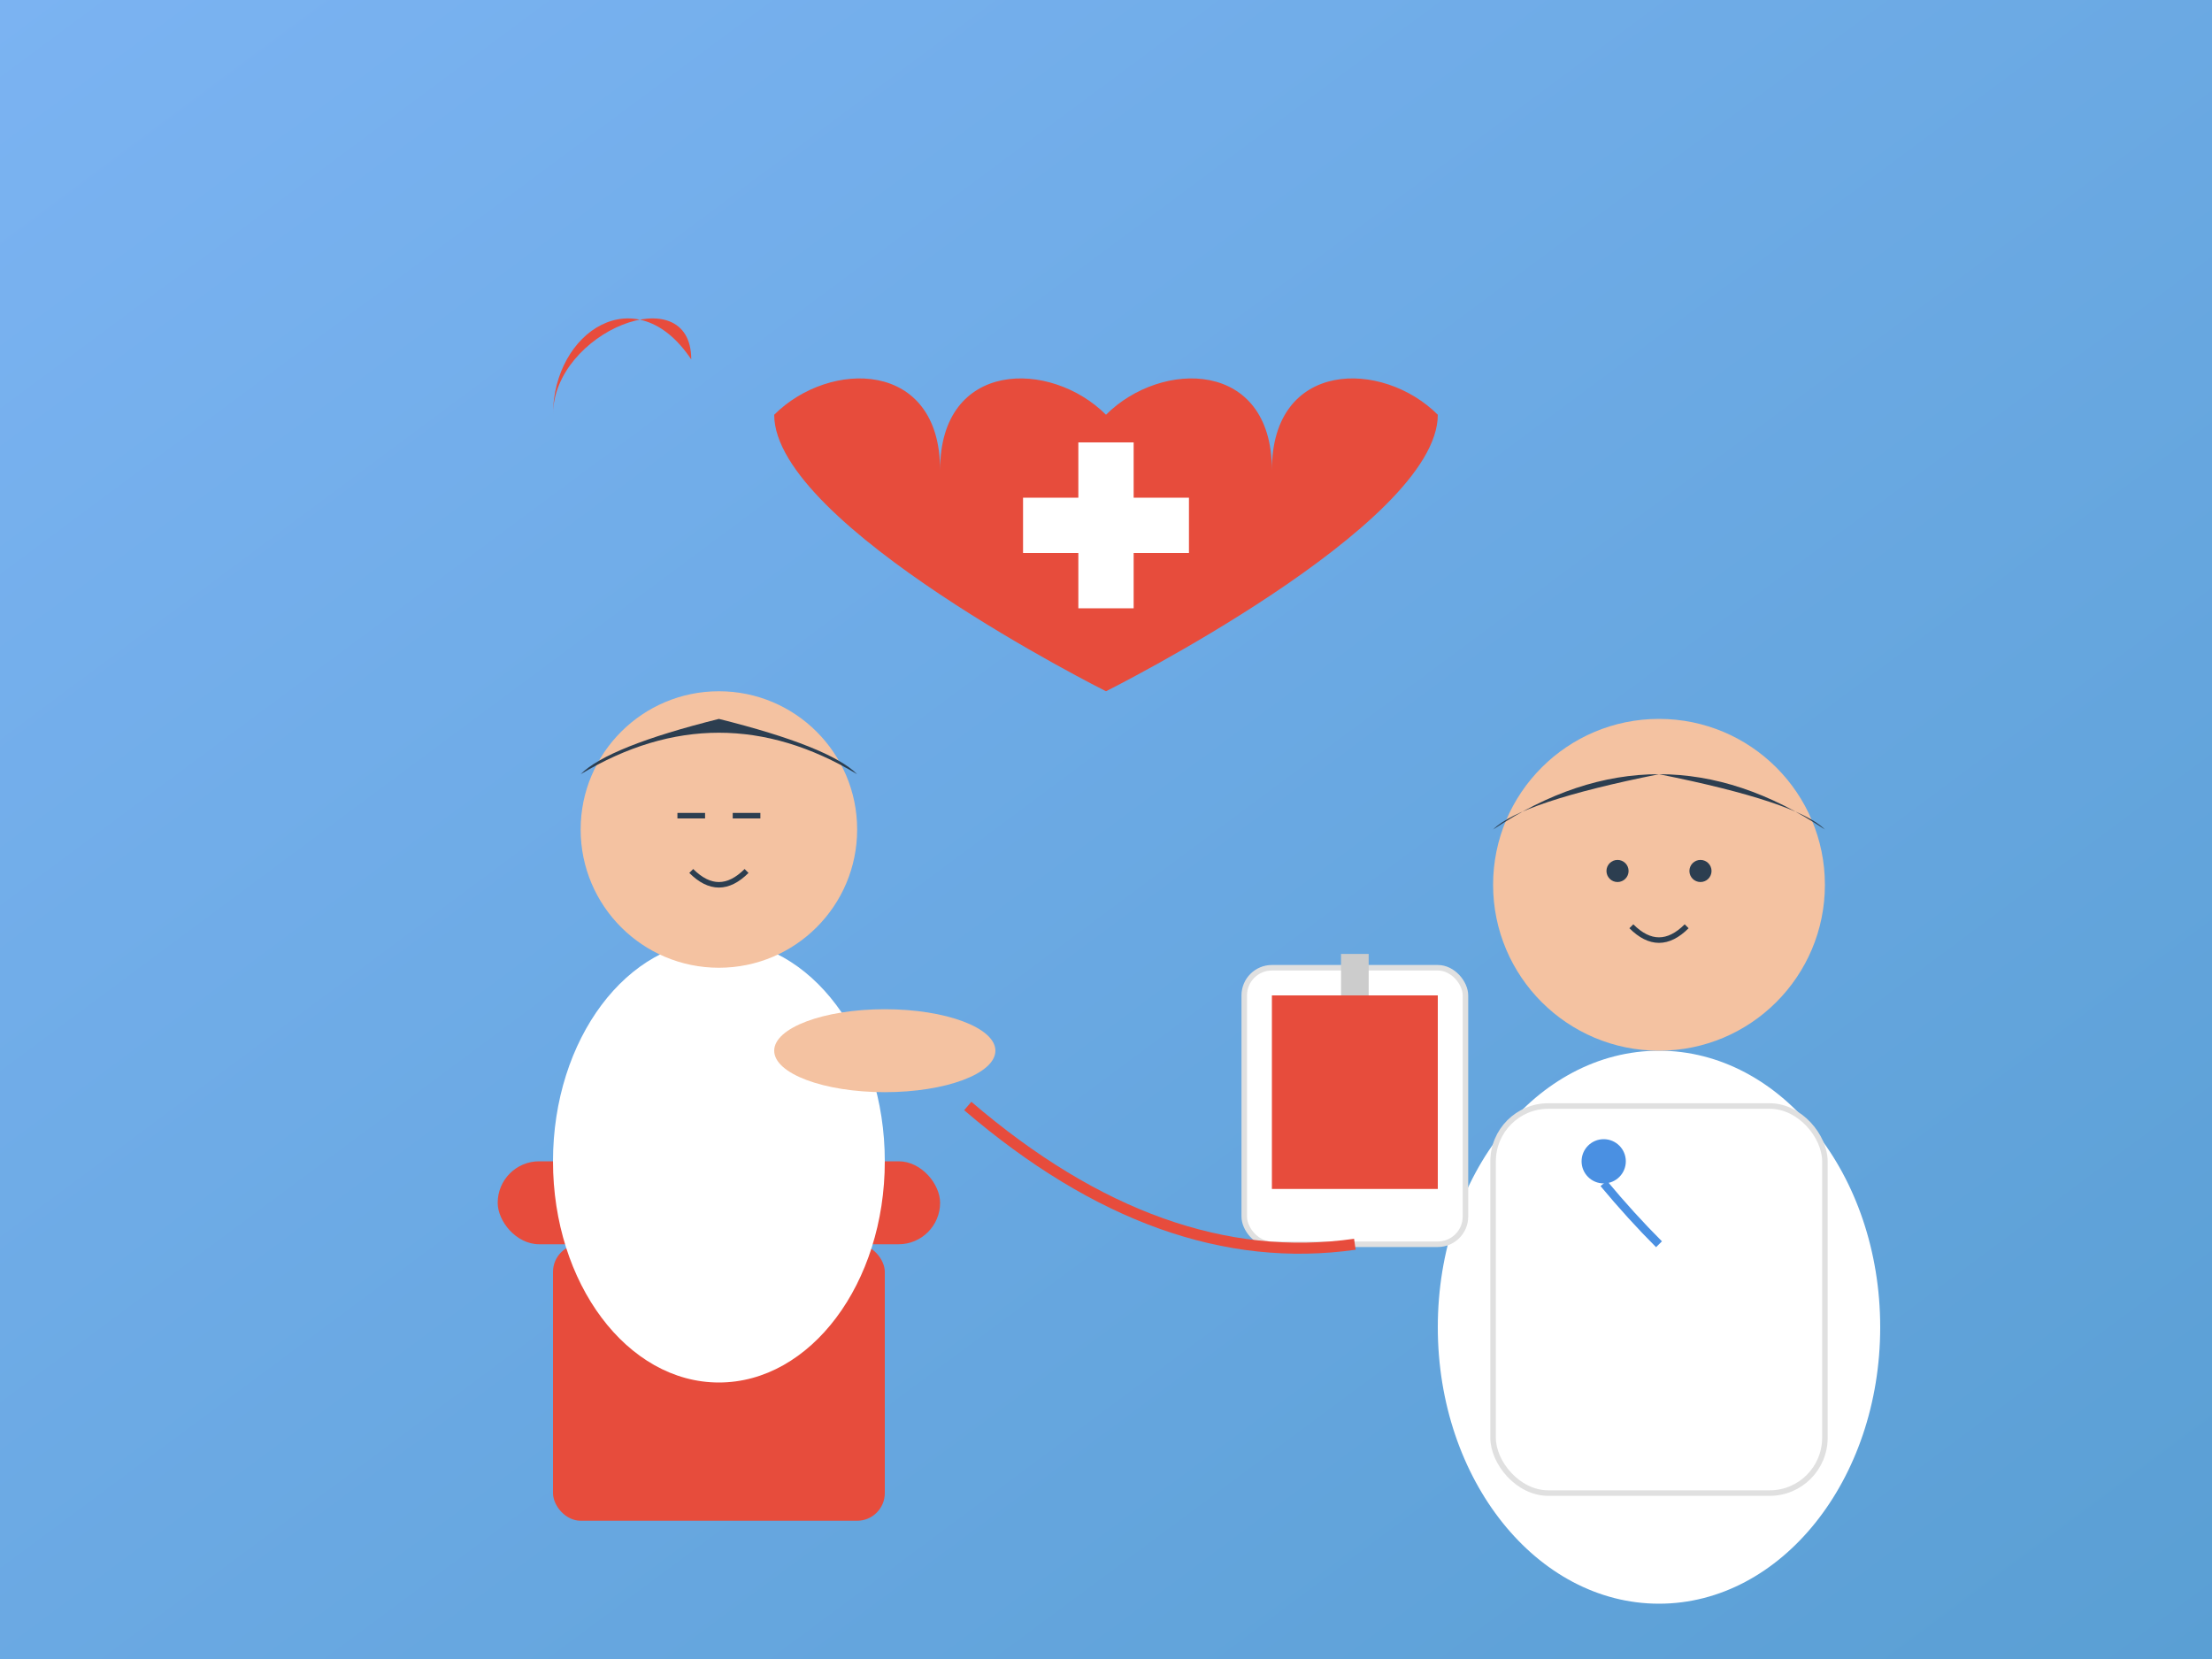 <svg xmlns="http://www.w3.org/2000/svg" viewBox="0 0 800 600">
  <rect x="0" y="0" width="800" height="600" fill="#333333" stroke="none"/>
  <!-- Background -->
  <defs>
    <linearGradient id="bg" x1="0%" y1="0%" x2="100%" y2="100%">
      <stop offset="0%" style="stop-color:#7bb3f2;stop-opacity:1" />
      <stop offset="100%" style="stop-color:#5a9fd4;stop-opacity:1" />
    </linearGradient>
  </defs>
  <rect width="800" height="600" fill="url(#bg)"/>
  
  <!-- Doctor -->
  <g id="doctor">
    <!-- Doctor body -->
    <ellipse cx="600" cy="480" rx="80" ry="100" fill="#ffffff"/>
    <!-- Doctor coat -->
    <rect x="540" y="400" width="120" height="140" rx="20" fill="#ffffff" stroke="#e0e0e0" stroke-width="2"/>
    <!-- Stethoscope -->
    <circle cx="580" cy="420" r="8" fill="#4a90e2"/>
    <path d="M580 428 Q590 440 600 450" stroke="#4a90e2" stroke-width="3" fill="none"/>
    <!-- Doctor head -->
    <circle cx="600" cy="320" r="60" fill="#f4c2a1"/>
    <!-- Hair -->
    <path d="M540 300 Q600 260 660 300 Q650 290 600 280 Q550 290 540 300" fill="#2c3e50"/>
    <!-- Eyes -->
    <circle cx="585" cy="315" r="4" fill="#2c3e50"/>
    <circle cx="615" cy="315" r="4" fill="#2c3e50"/>
    <!-- Smile -->
    <path d="M590 335 Q600 345 610 335" stroke="#2c3e50" stroke-width="2" fill="none"/>
  </g>
  
  <!-- Patient -->
  <g id="patient">
    <!-- Chair -->
    <rect x="200" y="450" width="120" height="100" rx="10" fill="#e74c3c"/>
    <rect x="180" y="420" width="160" height="30" rx="15" fill="#e74c3c"/>
    <!-- Patient body -->
    <ellipse cx="260" cy="420" rx="60" ry="80" fill="#ffffff"/>
    <!-- Patient head -->
    <circle cx="260" cy="300" r="50" fill="#f4c2a1"/>
    <!-- Hair -->
    <path d="M210 280 Q260 250 310 280 Q300 270 260 260 Q220 270 210 280" fill="#2c3e50"/>
    <!-- Eyes closed -->
    <path d="M245 295 L255 295" stroke="#2c3e50" stroke-width="2"/>
    <path d="M265 295 L275 295" stroke="#2c3e50" stroke-width="2"/>
    <!-- Smile -->
    <path d="M250 315 Q260 325 270 315" stroke="#2c3e50" stroke-width="2" fill="none"/>
    <!-- Arm extended -->
    <ellipse cx="320" cy="380" rx="40" ry="15" fill="#f4c2a1"/>
  </g>
  
  <!-- Blood bag -->
  <g id="blood-bag">
    <rect x="450" y="350" width="80" height="100" rx="10" fill="#ffffff" stroke="#e0e0e0" stroke-width="2"/>
    <rect x="460" y="360" width="60" height="70" fill="#e74c3c"/>
    <rect x="485" y="345" width="10" height="15" fill="#cccccc"/>
    <!-- Tube -->
    <path d="M490 450 Q420 460 350 400" stroke="#e74c3c" stroke-width="4" fill="none"/>
  </g>
  
  <!-- Heart with cross -->
  <g id="heart-cross">
    <path d="M400 150 C380 130, 340 130, 340 170 C340 130, 300 130, 280 150 C280 190, 400 250, 400 250 C400 250, 520 190, 520 150 C500 130, 460 130, 460 170 C460 130, 420 130, 400 150" fill="#e74c3c"/>
    <!-- Cross -->
    <rect x="390" y="160" width="20" height="60" fill="#ffffff"/>
    <rect x="370" y="180" width="60" height="20" fill="#ffffff"/>
  </g>
  
  <!-- Blood drop -->
  <g id="blood-drop">
    <path d="M200 150 C200 120, 230 100, 250 130 C250 100, 200 120, 200 150 C200 180, 225 200, 225 200 C225 200, 200 180, 200 150" fill="#e74c3c"/>
  </g>
</svg>
